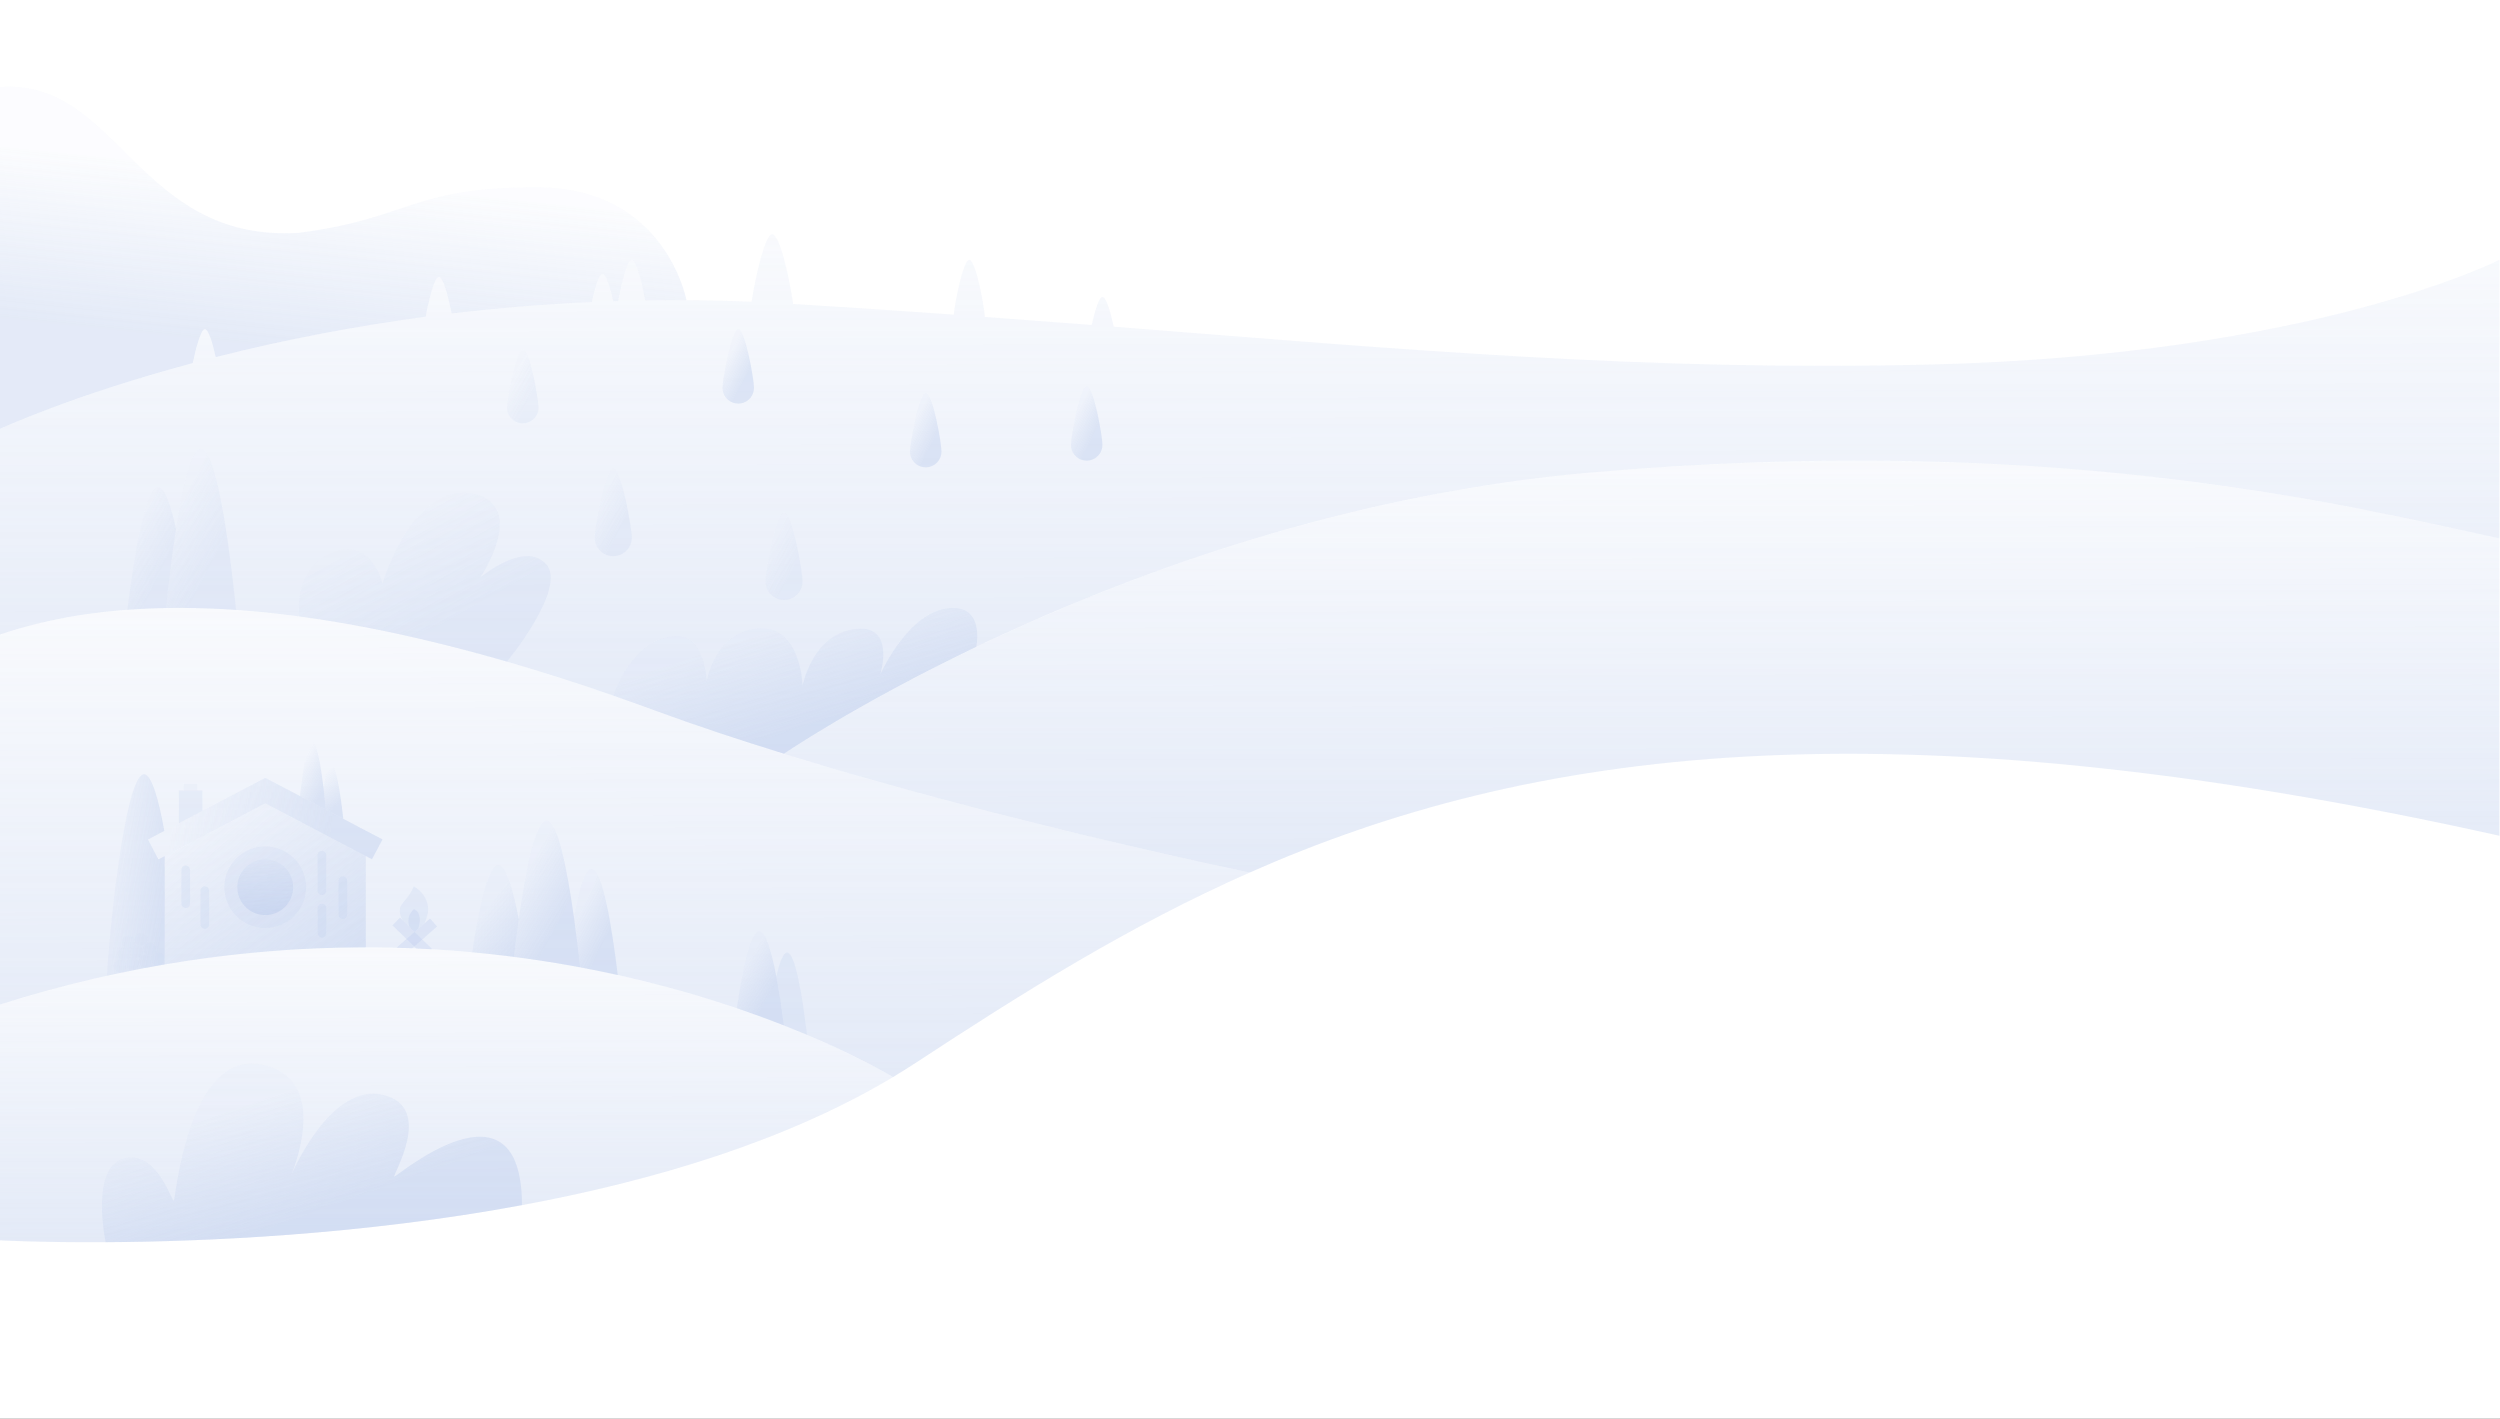 <svg width="1586" height="900" viewBox="0 0 1586 900" fill="none" xmlns="http://www.w3.org/2000/svg">
<rect x="0" y="0" width="1586" height="900" fill="#333333" stroke="none"/>
<g clip-path="url(#clip0)">
<rect width="1586" height="900" fill="white"/>
<g opacity="0.75">
<path opacity="0.4" d="M1224.52 231.255C1044.78 235.648 891.619 221.768 706.552 207.262C704.548 197.808 701.795 188.42 699.384 188.42C697.237 188.42 694.594 197.105 692.568 206.164C670.468 204.451 647.917 202.727 624.782 201.036C624.287 193.493 619.023 164.8 614.872 164.8C611.172 164.8 606.063 190.385 605.05 199.576C572.324 197.237 538.442 194.964 503.162 192.834C500.96 177.296 494.86 148.592 489.849 148.592C485.313 148.592 479.268 175.649 476.79 191.417C453.732 190.451 431.236 190.198 409.357 190.539C407.397 179.426 403.851 164.778 400.845 164.778C398.015 164.778 394.348 179.767 392.333 190.923L389.14 191.033C387.169 182.172 384.603 173.837 382.335 173.837C380.067 173.837 377.545 182.501 375.519 191.549C344.39 192.933 314.659 195.48 286.559 198.84C284.543 188.156 281.295 175.616 278.52 175.616C275.745 175.616 272.2 189.891 270.152 200.872C225.282 206.844 180.796 215.394 136.915 226.479C134.922 217.431 132.301 208.767 129.989 208.767C127.676 208.767 124.483 220.011 122.369 230.267C44.981 251.065 0 272.071 0 272.071V402.544C109.43 365.484 258.083 392.936 414.995 450.585C441.113 460.182 469.016 469.439 497.37 478.19C497.37 478.19 719.975 325.382 1008.04 299.896C1296.11 274.41 1480.23 318.432 1585.63 341.601V164.811C1585.63 164.811 1467.38 225.37 1224.52 231.255Z" fill="url(#paint0_linear)"/>
<path opacity="0.4" d="M0 786.87C0 786.87 377.424 807.909 580.847 674.317C806.579 526.077 1023.37 405.289 1585.63 530.195V906.285H0V786.87Z" fill="white"/>
<path opacity="0.4" d="M1585.63 341.601V530.195C1193.28 443.03 969.151 475.566 792.816 553.529C792.816 553.529 639.34 522.102 497.371 478.245C497.371 478.245 719.976 325.437 1008.04 299.951C1296.11 274.464 1480.23 318.431 1585.63 341.601Z" fill="url(#paint1_linear)"/>
<path opacity="0.4" d="M414.994 450.585C258.083 392.936 109.43 365.484 0 402.544V637.258C325.494 534.324 566.499 683.267 566.543 683.289C571.403 680.361 576.174 677.37 580.858 674.318C649.128 629.527 716.473 587.24 792.826 553.529C792.826 553.529 639.35 522.102 497.381 478.245C469.016 469.439 441.113 460.193 414.994 450.585Z" fill="url(#paint2_linear)"/>
<path opacity="0.4" d="M104.476 543.098V611.848C92.43 613.898 80.225 616.292 67.863 619.03C68.601 599.451 78.875 491.225 91.394 491.225C96.14 491.225 100.556 506.74 104.256 527.077L93.872 532.567L100.479 545.206L104.476 543.098Z" fill="url(#paint3_linear)"/>
<path opacity="0.3" d="M277.265 587.778L267.905 595.981L262.774 600.472L261.475 601.57C258.193 601.431 254.89 601.318 251.564 601.23L257.896 595.674L263.027 591.182L265.373 589.217L269.216 585.857L272.816 582.705L277.265 587.778Z" fill="#A3B9E6"/>
<path opacity="0.3" d="M274.347 602.24C270.933 602.042 267.509 601.866 264.051 601.724L262.774 600.472L257.896 595.717L248.977 587.043L253.733 582.178L255.627 584.023L260.032 588.272V588.327L262.994 591.204L267.872 595.959L274.347 602.24Z" fill="#A3B9E6"/>
<path opacity="0.2" d="M255.65 584.045C254.114 581.994 253.411 579.442 253.679 576.896C254.075 572.504 259.449 570.187 262.488 562.325C262.488 562.325 277.276 570.011 269.183 585.846L263.039 591.226L255.65 584.045Z" fill="#A3B9E6"/>
<path opacity="0.3" d="M260.065 588.349C259.724 588.009 256.85 582.134 262.62 576.72C262.62 576.72 268.709 578.763 265.329 589.216L263.027 591.226L260.065 588.349Z" fill="#A3B9E6"/>
<path opacity="0.4" d="M391.904 618.557C384.159 616.829 376.198 615.204 368.02 613.682C366.919 603.524 365.587 592.631 364.078 581.991C367.315 564.51 371.169 551.333 375.288 551.333C382.093 551.333 388.072 586.801 391.904 618.557Z" fill="url(#paint4_linear)"/>
<path opacity="0.4" d="M497.315 650.533C494.265 649.336 491.138 648.139 487.911 646.921C481.444 644.505 474.628 642.078 467.463 639.64C471.196 613.989 476.173 590.82 481.646 590.82C485.621 590.82 489.354 603.063 492.503 619.611C494.298 629.022 495.928 639.816 497.315 650.533Z" fill="url(#paint5_linear)"/>
<path opacity="0.2" d="M511.938 656.474C507.336 654.541 502.461 652.561 497.315 650.533C495.928 639.816 494.298 629.022 492.503 619.611C494.563 610.464 496.908 604.238 499.33 604.238C504.517 604.205 509.119 632.349 511.938 656.474Z" fill="#A3B9E6"/>
<path opacity="0.4" d="M368.021 613.682C365.202 613.14 362.354 612.624 359.476 612.134C350.931 610.633 342.173 609.257 333.203 608.005C330.847 607.675 328.468 607.368 326.079 607.061C326.971 599.264 327.995 591.171 329.107 583.199C333.632 550.894 339.843 520.609 346.725 520.609C353.607 520.609 359.619 550.104 364.123 581.959C365.576 592.632 366.92 603.525 368.021 613.682Z" fill="url(#paint6_linear)"/>
<path opacity="0.4" d="M329.107 583.177C328.005 591.149 326.97 599.242 326.078 607.039C317.424 605.919 308.589 604.945 299.574 604.118C303.979 574.667 309.782 548.775 316.091 548.775C320.87 548.797 325.319 563.412 329.107 583.177Z" fill="url(#paint7_linear)"/>
<path opacity="0.4" d="M566.543 683.289C498.647 723.994 414.07 749.173 331.154 764.546C229.267 783.444 129.934 787.672 67.004 788.045C25.579 788.298 0 786.87 0 786.87V637.257C325.528 534.313 566.543 683.289 566.543 683.289Z" fill="url(#paint8_linear)"/>
<path opacity="0.2" d="M111.677 335.496C109.068 352.076 106.898 370.206 105.313 385.732C97.017 385.872 88.851 386.238 80.812 386.83C85.415 349.573 92.451 309.285 100.358 309.285C104.432 309.296 108.275 320.013 111.677 335.496Z" fill="url(#paint9_linear)"/>
<path opacity="0.2" d="M149.754 386.962C139.594 386.23 129.581 385.809 119.715 385.7C114.855 385.634 110.04 385.634 105.268 385.7C106.854 370.173 109.023 352.044 111.633 335.463C115.938 308.011 121.444 284.754 127.445 284.754C137.201 284.787 145.614 345.686 149.754 386.962Z" fill="url(#paint10_linear)"/>
<path opacity="0.4" d="M217.804 519.489L206.792 513.702C206.264 508.563 205.691 503.644 205.141 499.076C206.671 490.533 208.323 485.174 210.052 485.174C212.893 485.163 215.557 499.899 217.804 519.489Z" fill="url(#paint11_linear)"/>
<path opacity="0.3" d="M224.07 601.032L217.11 601.131C219.445 601.087 221.757 601.054 224.07 601.032Z" fill="#A3B9E6"/>
<path opacity="0.4" d="M206.781 513.691L203.214 511.802L190.297 505.016C192.5 485.36 195.208 470.558 198.071 470.558C200.637 470.558 203.037 482.44 205.13 499.053C205.702 503.632 206.253 508.508 206.781 513.691Z" fill="url(#paint12_linear)"/>
<path opacity="0.4" d="M232.064 543.097V600.999C189.302 600.975 146.616 604.605 104.476 611.848V543.086L168.264 509.606L232.064 543.097Z" fill="url(#paint13_linear)"/>
<path opacity="0.2" d="M128.414 501.525V514.383L113.46 522.245V501.525H128.414Z" fill="#A3B9E6"/>
<g opacity="0.4">
<path d="M235.994 545.173L168.264 509.595L100.533 545.173L93.871 532.534L168.264 493.453L242.667 532.534L235.994 545.173Z" fill="url(#paint14_linear)"/>
</g>
<path opacity="0.15" d="M168.264 588.711C182.592 588.711 194.207 577.129 194.207 562.841C194.207 548.553 182.592 536.97 168.264 536.97C153.936 536.97 142.321 548.553 142.321 562.841C142.321 577.129 153.936 588.711 168.264 588.711Z" fill="#A3B9E6"/>
<path opacity="0.5" d="M168.264 580.509C178.049 580.509 185.981 572.599 185.981 562.841C185.981 553.083 178.049 545.173 168.264 545.173C158.479 545.173 150.547 553.083 150.547 562.841C150.547 572.599 158.479 580.509 168.264 580.509Z" fill="url(#paint15_linear)"/>
<path opacity="0.2" d="M129.933 589.261C129.203 589.261 128.503 588.971 127.986 588.456C127.47 587.942 127.18 587.243 127.18 586.515V565.059C127.18 564.331 127.47 563.633 127.986 563.118C128.503 562.603 129.203 562.314 129.933 562.314C130.663 562.314 131.363 562.603 131.88 563.118C132.396 563.633 132.686 564.331 132.686 565.059V586.471C132.692 586.836 132.625 587.197 132.489 587.535C132.353 587.874 132.152 588.181 131.895 588.441C131.639 588.701 131.334 588.907 130.997 589.047C130.66 589.188 130.298 589.261 129.933 589.261Z" fill="#A3B9E6"/>
<path opacity="0.2" d="M204.215 594.751C203.854 594.745 203.497 594.668 203.165 594.525C202.834 594.382 202.533 594.175 202.282 593.916C202.03 593.657 201.832 593.351 201.699 593.015C201.566 592.68 201.501 592.322 201.507 591.962V576.04C201.507 575.312 201.797 574.614 202.313 574.099C202.829 573.584 203.529 573.295 204.26 573.295C204.99 573.295 205.69 573.584 206.206 574.099C206.722 574.614 207.012 575.312 207.012 576.04V591.962C207.018 592.329 206.95 592.695 206.812 593.036C206.673 593.377 206.467 593.687 206.206 593.947C205.945 594.207 205.635 594.412 205.293 594.55C204.951 594.688 204.584 594.757 204.215 594.751Z" fill="#A3B9E6"/>
<path opacity="0.2" d="M204.216 567.804C203.486 567.804 202.785 567.515 202.269 567C201.753 566.485 201.463 565.787 201.463 565.059V542.548C201.463 541.82 201.753 541.122 202.269 540.607C202.785 540.092 203.486 539.803 204.216 539.803C204.946 539.803 205.646 540.092 206.162 540.607C206.679 541.122 206.969 541.82 206.969 542.548V565.059C206.969 565.787 206.679 566.485 206.162 567C205.646 567.515 204.946 567.804 204.216 567.804Z" fill="#A3B9E6"/>
<path opacity="0.2" d="M217.506 582.947C216.776 582.947 216.076 582.658 215.56 582.143C215.043 581.628 214.753 580.93 214.753 580.202V558.745C214.753 558.017 215.043 557.319 215.56 556.804C216.076 556.289 216.776 556 217.506 556C218.236 556 218.937 556.289 219.453 556.804C219.969 557.319 220.259 558.017 220.259 558.745V580.202C220.259 580.93 219.969 581.628 219.453 582.143C218.937 582.658 218.236 582.947 217.506 582.947Z" fill="#A3B9E6"/>
<path opacity="0.2" d="M117.821 576.007C117.091 576.007 116.391 575.718 115.875 575.203C115.358 574.688 115.068 573.99 115.068 573.262V551.805C115.068 551.077 115.358 550.379 115.875 549.864C116.391 549.349 117.091 549.06 117.821 549.06C118.551 549.06 119.251 549.349 119.768 549.864C120.284 550.379 120.574 551.077 120.574 551.805V573.295C120.565 574.017 120.271 574.707 119.756 575.214C119.241 575.722 118.546 576.007 117.821 576.007Z" fill="#A3B9E6"/>
<path opacity="0.1" d="M125.243 497.231H116.632V501.524H125.243V497.231Z" fill="#A3B9E6"/>
<g opacity="0.2">
<path opacity="0.2" d="M100.092 612.287C102.33 612.287 104.144 610.478 104.144 608.246C104.144 606.014 102.33 604.205 100.092 604.205C97.854 604.205 96.04 606.014 96.04 608.246C96.04 610.478 97.854 612.287 100.092 612.287Z" fill="#A3B9E6"/>
<path opacity="0.2" d="M92.131 613.704C94.369 613.704 96.183 611.894 96.183 609.663C96.183 607.431 94.369 605.622 92.131 605.622C89.893 605.622 88.079 607.431 88.079 609.663C88.079 611.894 89.893 613.704 92.131 613.704Z" fill="#A3B9E6"/>
<path opacity="0.2" d="M84.159 615.274C86.397 615.274 88.211 613.464 88.211 611.233C88.211 609.001 86.397 607.192 84.159 607.192C81.921 607.192 80.106 609.001 80.106 611.233C80.106 613.464 81.921 615.274 84.159 615.274Z" fill="#A3B9E6"/>
<path opacity="0.2" d="M94.862 606.094C97.1 606.094 98.914 604.285 98.914 602.053C98.914 599.821 97.1 598.012 94.862 598.012C92.624 598.012 90.81 599.821 90.81 602.053C90.81 604.285 92.624 606.094 94.862 606.094Z" fill="#A3B9E6"/>
<path opacity="0.2" d="M89.521 600.022C91.759 600.022 93.573 598.212 93.573 595.981C93.573 593.749 91.759 591.94 89.521 591.94C87.283 591.94 85.469 593.749 85.469 595.981C85.469 598.212 87.283 600.022 89.521 600.022Z" fill="#A3B9E6"/>
<path opacity="0.2" d="M86.758 607.62C88.996 607.62 90.81 605.811 90.81 603.579C90.81 601.348 88.996 599.538 86.758 599.538C84.52 599.538 82.706 601.348 82.706 603.579C82.706 605.811 84.52 607.62 86.758 607.62Z" fill="#A3B9E6"/>
<path opacity="0.2" d="M76.165 616.866C78.403 616.866 80.217 615.057 80.217 612.825C80.217 610.594 78.403 608.784 76.165 608.784C73.927 608.784 72.113 610.594 72.113 612.825C72.113 615.057 73.927 616.866 76.165 616.866Z" fill="#A3B9E6"/>
<path opacity="0.2" d="M78.763 609.212C81.001 609.212 82.815 607.403 82.815 605.171C82.815 602.94 81.001 601.13 78.763 601.13C76.525 601.13 74.711 602.94 74.711 605.171C74.711 607.403 76.525 609.212 78.763 609.212Z" fill="#A3B9E6"/>
<path opacity="0.2" d="M81.418 601.57C83.656 601.57 85.47 599.761 85.47 597.529C85.47 595.297 83.656 593.488 81.418 593.488C79.18 593.488 77.366 595.297 77.366 597.529C77.366 599.761 79.18 601.57 81.418 601.57Z" fill="#A3B9E6"/>
</g>
<path opacity="0.4" d="M331.154 764.524C229.267 783.444 129.934 787.672 67.004 788.045C66.718 786.662 57.27 740.828 78.434 734.953C99.917 728.936 109.265 764.008 110.366 761.516C111.468 759.023 119.682 666.587 165.753 675.339C208.301 683.42 188.128 737.215 184.792 745.396C188.249 737.512 211.494 687.538 242.689 694.533C276.538 702.132 248.019 746.977 250.21 746.439C252.401 745.901 330.945 679.237 331.154 764.524Z" fill="url(#paint16_linear)"/>
<g opacity="0.4">
<path opacity="0.4" d="M509.14 368.877C509.142 371.632 508.17 374.3 506.396 376.412C504.623 378.525 502.16 379.947 499.439 380.429C498.071 380.678 496.668 380.678 495.299 380.429C492.578 379.949 490.114 378.527 488.34 376.414C486.565 374.302 485.595 371.633 485.598 368.877C485.598 362.399 492.524 325.108 497.369 325.108C502.567 325.13 509.14 362.399 509.14 368.877Z" fill="url(#paint17_linear)"/>
<path d="M478.341 246.068C478.344 248.412 477.519 250.681 476.011 252.479C474.502 254.276 472.408 255.486 470.094 255.896C468.928 256.101 467.736 256.101 466.57 255.896C464.257 255.486 462.162 254.276 460.654 252.479C459.145 250.681 458.32 248.412 458.323 246.068C458.323 240.578 464.214 208.854 468.332 208.854C472.759 208.854 478.341 240.578 478.341 246.068Z" fill="url(#paint18_linear)"/>
<path opacity="0.4" d="M341.625 258.608C341.628 260.95 340.805 263.219 339.299 265.016C337.793 266.813 335.7 268.024 333.389 268.436C332.225 268.656 331.029 268.656 329.865 268.436C327.551 268.028 325.454 266.818 323.946 265.021C322.437 263.223 321.613 260.952 321.618 258.608C321.618 253.118 327.498 221.406 331.627 221.406C336.043 221.406 341.625 253.107 341.625 258.608Z" fill="url(#paint19_linear)"/>
<path d="M597.274 286.444C597.29 288.797 596.471 291.08 594.962 292.888C593.452 294.697 591.35 295.915 589.027 296.327C587.861 296.532 586.669 296.532 585.503 296.327C583.181 295.915 581.081 294.696 579.573 292.888C578.066 291.079 577.249 288.796 577.267 286.444C577.267 280.954 583.147 249.231 587.265 249.231C591.692 249.231 597.274 280.932 597.274 286.444Z" fill="url(#paint20_linear)"/>
<path opacity="0.5" d="M400.811 341.118C400.813 343.872 399.844 346.54 398.072 348.654C396.301 350.768 393.84 352.193 391.121 352.68C390.434 352.803 389.738 352.866 389.04 352.867C385.918 352.861 382.926 351.621 380.719 349.419C378.513 347.216 377.272 344.231 377.269 341.118C377.269 334.639 384.195 297.348 389.04 297.348C394.204 297.348 400.811 334.639 400.811 341.118Z" fill="url(#paint21_linear)"/>
<path d="M699.383 282.206C699.395 284.556 698.575 286.836 697.069 288.643C695.562 290.45 693.465 291.671 691.146 292.089C689.981 292.294 688.788 292.294 687.623 292.089C685.301 291.675 683.2 290.456 681.691 288.648C680.182 286.84 679.362 284.559 679.375 282.206C679.375 276.716 685.255 245.003 689.385 245.003C693.8 244.971 699.383 276.705 699.383 282.206Z" fill="url(#paint22_linear)"/>
</g>
<path opacity="0.4" d="M619.342 410.373C542.857 447.016 497.369 478.19 497.369 478.19C469.015 469.406 441.113 460.182 414.994 450.585C406.309 447.386 397.651 444.289 389.018 441.295C389.018 441.295 400.789 404.652 428.857 403.488C447.477 402.709 448.314 432.357 448.314 432.357C448.314 432.357 453.511 400.326 481.403 398.657C507.885 397.076 509.063 433.707 509.14 434.707C509.218 435.706 514.91 401.764 543.353 398.964C567.522 396.592 559.033 425.922 558.405 427.986C559.451 425.658 577.664 385.689 604.653 385.656C624.616 385.623 619.342 410.373 619.342 410.373Z" fill="url(#paint23_linear)"/>
<path opacity="0.2" d="M321.619 419.762C276.076 406.585 231.832 396.702 189.703 391.058C189.703 391.058 185.453 356.974 214.721 349.287C236.347 343.599 242.635 370.151 242.635 370.151C242.635 370.151 262.697 300.972 304.727 314.445C332.256 324.998 305.3 365.44 304.727 366.285C305.366 365.747 332.586 343.028 346.35 357.775C360.335 372.687 321.619 419.762 321.619 419.762Z" fill="url(#paint24_linear)"/>
<path opacity="0.4" d="M435.487 190.462C426.677 190.403 417.949 190.443 409.302 190.583C407.342 179.47 403.796 164.822 400.79 164.822C397.96 164.822 394.293 179.81 392.278 190.967L389.085 191.077C387.114 182.215 384.548 173.881 382.28 173.881C380.012 173.881 377.49 182.545 375.464 191.593C344.335 192.976 314.604 195.524 286.503 198.884C284.488 188.2 281.24 175.66 278.465 175.66C275.69 175.66 272.145 189.935 270.097 200.915C225.227 206.888 180.741 215.438 136.86 226.523C134.878 217.474 132.257 208.811 129.945 208.811C127.632 208.811 124.439 220.055 122.314 230.311C44.981 251.064 0 272.071 0 272.071V55.223C75.251 49.48 87 154 189.483 147.703C260.274 138.699 260.792 118.417 341.626 118.845C421.866 119.274 435.288 189.408 435.487 190.462Z" fill="url(#paint25_linear)"/>
</g>
</g>
<defs>
<linearGradient id="paint0_linear" x1="792.055" y1="47.364" x2="792.356" y2="478.191" gradientUnits="userSpaceOnUse">
<stop stop-color="#A3B9E6" stop-opacity="0"/>
<stop offset="1" stop-color="#A3B9E5"/>
</linearGradient>
<linearGradient id="paint1_linear" x1="1040.98" y1="211.999" x2="1041.25" y2="553.529" gradientUnits="userSpaceOnUse">
<stop stop-color="#A3B9E6" stop-opacity="0"/>
<stop offset="1" stop-color="#A3B9E5"/>
</linearGradient>
<linearGradient id="paint2_linear" x1="396.033" y1="294.241" x2="396.524" y2="683.289" gradientUnits="userSpaceOnUse">
<stop stop-color="#A3B9E6" stop-opacity="0"/>
<stop offset="1" stop-color="#A3B9E5"/>
</linearGradient>
<linearGradient id="paint3_linear" x1="74" y1="561.543" x2="104.025" y2="563.694" gradientUnits="userSpaceOnUse">
<stop stop-color="#A3B9E6" stop-opacity="0.3"/>
<stop offset="1" stop-color="#A3B9E5"/>
</linearGradient>
<linearGradient id="paint4_linear" x1="370.329" y1="573.676" x2="389.993" y2="583.329" gradientUnits="userSpaceOnUse">
<stop stop-color="#A3B9E6" stop-opacity="0.14"/>
<stop offset="1" stop-color="#A3B9E5"/>
</linearGradient>
<linearGradient id="paint5_linear" x1="474.169" y1="610.666" x2="493.54" y2="622.151" gradientUnits="userSpaceOnUse">
<stop stop-color="#A3B9E6" stop-opacity="0.14"/>
<stop offset="1" stop-color="#A3B9E5"/>
</linearGradient>
<linearGradient id="paint6_linear" x1="335.5" y1="551.543" x2="364.112" y2="566.834" gradientUnits="userSpaceOnUse">
<stop stop-color="#A3B9E6" stop-opacity="0.14"/>
<stop offset="1" stop-color="#A3B9E5"/>
</linearGradient>
<linearGradient id="paint7_linear" x1="307.5" y1="578.043" x2="333.628" y2="597.875" gradientUnits="userSpaceOnUse">
<stop stop-color="#A3B9E6" stop-opacity="0.15"/>
<stop offset="1" stop-color="#A3B9E5"/>
</linearGradient>
<linearGradient id="paint8_linear" x1="283" y1="543.543" x2="283.272" y2="788.075" gradientUnits="userSpaceOnUse">
<stop stop-color="#A3B9E6" stop-opacity="0"/>
<stop offset="1" stop-color="#A3B9E5"/>
</linearGradient>
<linearGradient id="paint9_linear" x1="87.746" y1="335.058" x2="109.882" y2="345.507" gradientUnits="userSpaceOnUse">
<stop stop-color="#A3B9E6" stop-opacity="0.14"/>
<stop offset="1" stop-color="#A3B9E5"/>
</linearGradient>
<linearGradient id="paint10_linear" x1="115.261" y1="318.724" x2="146.067" y2="334.626" gradientUnits="userSpaceOnUse">
<stop stop-color="#A3B9E6" stop-opacity="0.14"/>
<stop offset="1" stop-color="#A3B9E5"/>
</linearGradient>
<linearGradient id="paint11_linear" x1="205" y1="491.543" x2="218.147" y2="507.925" gradientUnits="userSpaceOnUse">
<stop stop-color="#A3B9E6" stop-opacity="0"/>
<stop offset="1" stop-color="#A3B9E5"/>
</linearGradient>
<linearGradient id="paint12_linear" x1="190" y1="487.043" x2="207.077" y2="495.895" gradientUnits="userSpaceOnUse">
<stop stop-color="#A3B9E6" stop-opacity="0"/>
<stop offset="1" stop-color="#A3B9E5"/>
</linearGradient>
<linearGradient id="paint13_linear" x1="133.5" y1="517.043" x2="215.712" y2="611.859" gradientUnits="userSpaceOnUse">
<stop stop-color="#A3B9E6" stop-opacity="0"/>
<stop offset="1" stop-color="#A3B9E5"/>
</linearGradient>
<linearGradient id="paint14_linear" x1="107.5" y1="531.543" x2="208.001" y2="545.032" gradientUnits="userSpaceOnUse">
<stop stop-color="#A3B9E6" stop-opacity="0"/>
<stop offset="1" stop-color="#A3B9E5"/>
</linearGradient>
<linearGradient id="paint15_linear" x1="168.247" y1="534.32" x2="168.402" y2="580.509" gradientUnits="userSpaceOnUse">
<stop stop-color="#A3B9E6" stop-opacity="0"/>
<stop offset="1" stop-color="#A3B9E5"/>
</linearGradient>
<linearGradient id="paint16_linear" x1="124.52" y1="712.408" x2="151.132" y2="786.647" gradientUnits="userSpaceOnUse">
<stop stop-color="#A3B9E6" stop-opacity="0.14"/>
<stop offset="1" stop-color="#A3B9E5"/>
</linearGradient>
<linearGradient id="paint17_linear" x1="490.886" y1="343.557" x2="507.364" y2="351.845" gradientUnits="userSpaceOnUse">
<stop stop-color="#A3B9E6" stop-opacity="0.14"/>
<stop offset="1" stop-color="#A3B9E5"/>
</linearGradient>
<linearGradient id="paint18_linear" x1="462.82" y1="224.54" x2="476.831" y2="231.589" gradientUnits="userSpaceOnUse">
<stop stop-color="#A3B9E6" stop-opacity="0.14"/>
<stop offset="1" stop-color="#A3B9E5"/>
</linearGradient>
<linearGradient id="paint19_linear" x1="326.112" y1="237.091" x2="340.118" y2="244.133" gradientUnits="userSpaceOnUse">
<stop stop-color="#A3B9E6" stop-opacity="0.14"/>
<stop offset="1" stop-color="#A3B9E5"/>
</linearGradient>
<linearGradient id="paint20_linear" x1="581.761" y1="264.935" x2="595.774" y2="271.972" gradientUnits="userSpaceOnUse">
<stop stop-color="#A3B9E6" stop-opacity="0.14"/>
<stop offset="1" stop-color="#A3B9E5"/>
</linearGradient>
<linearGradient id="paint21_linear" x1="382.557" y1="315.801" x2="399.036" y2="324.088" gradientUnits="userSpaceOnUse">
<stop stop-color="#A3B9E6" stop-opacity="0.14"/>
<stop offset="1" stop-color="#A3B9E5"/>
</linearGradient>
<linearGradient id="paint22_linear" x1="683.869" y1="260.704" x2="697.881" y2="267.742" gradientUnits="userSpaceOnUse">
<stop stop-color="#A3B9E6" stop-opacity="0.14"/>
<stop offset="1" stop-color="#A3B9E5"/>
</linearGradient>
<linearGradient id="paint23_linear" x1="440.897" y1="416.411" x2="461.647" y2="477.83" gradientUnits="userSpaceOnUse">
<stop stop-color="#A3B9E6" stop-opacity="0.14"/>
<stop offset="1" stop-color="#A3B9E5"/>
</linearGradient>
<linearGradient id="paint24_linear" x1="225.408" y1="348.286" x2="259.299" y2="408.323" gradientUnits="userSpaceOnUse">
<stop stop-color="#A3B9E6" stop-opacity="0.14"/>
<stop offset="1" stop-color="#A3B9E5"/>
</linearGradient>
<linearGradient id="paint25_linear" x1="13" y1="94" x2="1.703" y2="202.244" gradientUnits="userSpaceOnUse">
<stop stop-color="#A3B9E6" stop-opacity="0.14"/>
<stop offset="1" stop-color="#A3B9E5"/>
</linearGradient>
<clipPath id="clip0">
<rect width="1586" height="900" fill="white"/>
</clipPath>
</defs>
</svg>